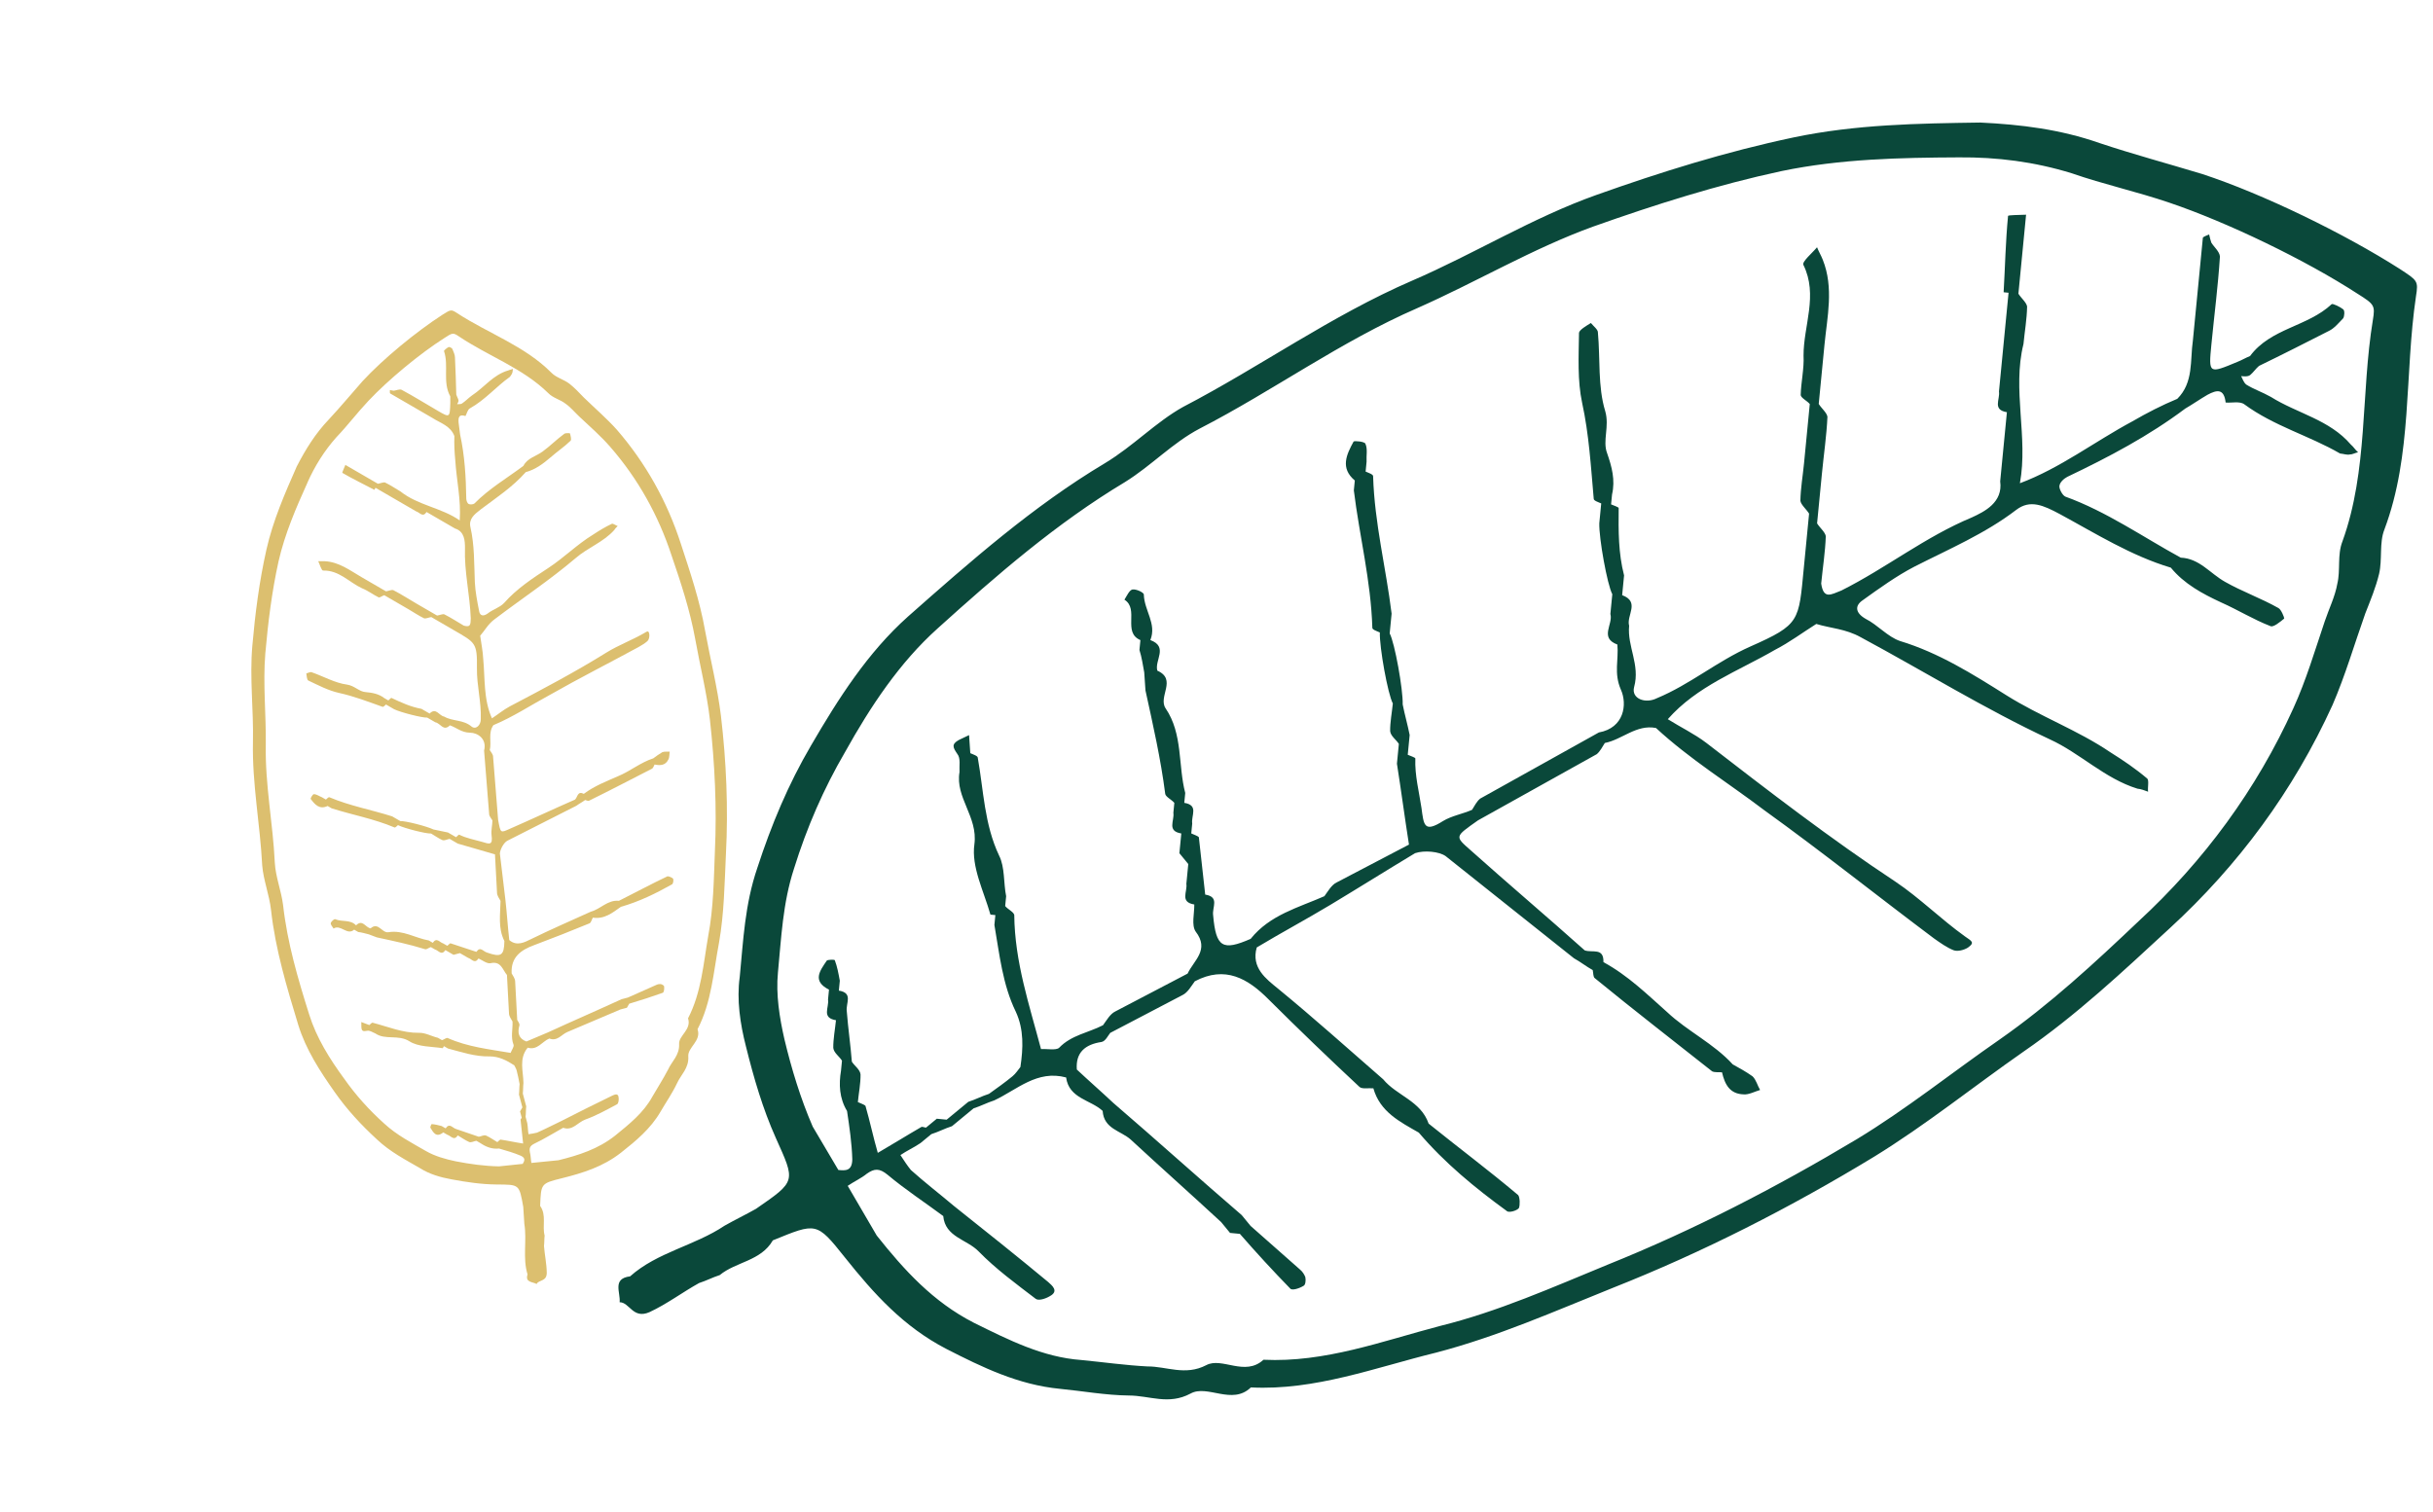 <svg xmlns="http://www.w3.org/2000/svg" width="386" height="240" fill="none"><path fill="#0A483A" d="M333.115 22.708c5.35 1.785 10.886 3.271 16.25 4.899 9.635 3.15 22.591 9.469 31.358 15.065 2.818 1.855 2.974 1.87 2.574 4.362-1.842 12.475-.542 25.097-5.011 37.001-.838 2.133-.3 4.716-.841 7.036-.525 2.163-1.348 4.14-2.187 6.273-1.737 4.893-3.161 9.816-5.196 14.522-6.214 13.633-14.934 25.44-25.847 35.453-7.451 6.87-14.746 13.754-23.201 19.577-7.955 5.554-15.487 11.625-23.709 16.679-13.246 8.047-27.026 15.093-41.466 20.809-9.195 3.695-18.263 7.718-27.977 10.255-9.698 2.38-19.205 6.045-29.411 5.529-2.962 2.876-6.893-.511-9.562.97-3.495 1.875-6.5.318-9.813.313-3.626-.036-7.347-.713-10.942-1.062-6.565-.637-12.292-3.408-18.004-6.335-6.76-3.503-11.462-8.705-16.104-14.533-4.5-5.657-4.515-5.5-11.415-2.69-1.898 3.296-5.851 3.387-8.424 5.51-1.14.364-2.138.899-3.278 1.263-2.669 1.481-5.055 3.306-7.864 4.615-2.638 1.167-3.161-1.572-4.739-1.567.152-1.567-1.213-3.756 1.661-4.11 4.318-3.851 10.254-4.857 14.981-8.036 1.669-.945 3.324-1.734 4.993-2.679 6.427-4.438 6.255-4.296 3.142-11.242-2.075-4.63-3.494-9.513-4.742-14.538-.916-3.568-1.489-7.42-.983-11.009.563-5.798.798-11.469 2.782-17.287 2.248-6.9 4.919-13.284 8.512-19.42 4.356-7.486 9.009-14.785 15.401-20.492 9.838-8.694 19.847-17.529 31.237-24.332 4.524-2.724 8.046-6.495 12.384-8.921 12.297-6.399 23.496-14.486 36.342-20.041 9.881-4.261 19.117-10.008 29.25-13.611 10.132-3.604 20.547-6.864 31.339-9.138 9.825-2.052 19.623-2.208 29.577-2.349 6.439.309 12.676 1.072 18.933 3.261Zm-22.31 2.264c-9.313.045-18.799.232-28.139 2.172-10.152 2.178-20.082 5.327-29.887 8.804-9.648 3.492-18.526 8.8-27.923 12.949-12.19 5.302-22.89 13.121-34.516 19.111-4.323 2.269-7.673 5.899-11.87 8.497-10.89 6.535-20.37 14.789-29.708 23.215-6.049 5.423-10.672 12.409-14.684 19.612-3.407 5.838-6.048 11.908-8.108 18.51-1.798 5.52-2.018 11.034-2.55 16.519-.335 3.447.253 7.142 1.028 10.539 1.122 4.696 2.557 9.423 4.491 13.881l4.066 6.88c1.094.106 2.188.212 2.214-1.683-.069-2.538-.451-5.106-.833-7.674-1.224-2.017-1.324-4.241-.955-6.419.046-.47.107-1.097.152-1.567-.408-.673-1.3-1.234-1.38-2.032-.02-1.426.289-2.978.426-4.388-2.33-.384-1.068-2.002-1.259-3.286.045-.47.106-1.097.152-1.567-2.707-1.37-1.446-2.987-.341-4.62.172-.141 1.281-.192 1.266-.035.378.986.584 2.113.79 3.24-.046.47-.106 1.097-.152 1.567 2.329.384 1.068 2.002 1.259 3.286.21 2.709.592 5.277.803 7.986.408.673 1.3 1.234 1.38 2.032.02 1.426-.289 2.978-.426 4.388.454.202 1.064.42 1.205.592.71 2.441 1.248 5.024 1.958 7.466 2.341-1.355 4.525-2.725 6.865-4.079.172-.142.469.045.782.075.514-.424 1.2-.99 1.715-1.415.469.046 1.094.106 1.563.152 1.201-.991 2.23-1.84 3.431-2.831 1.139-.363 2.138-.899 3.278-1.263 1.357-.976 2.542-1.81 3.743-2.8.515-.425.888-1.021 1.246-1.461.446-2.962.578-5.955-.726-8.77-2.106-4.317-2.588-9.109-3.397-13.775.046-.47.106-1.097.152-1.567-.313-.03-.782-.076-.782-.076-1.057-3.74-3.051-7.572-2.545-11.161.582-4.372-3.067-7.415-2.359-11.459-.065-.955.213-2.194-.352-2.881-.69-1.016-.957-1.517.213-2.194.499-.268 1.155-.521 1.654-.789.065.956.131 1.911.196 2.867.453.202 1.22.434 1.189.748.92 5.151 1.029 10.539 3.386 15.513.927 1.83.684 4.337 1.111 6.435-.046.47-.106 1.097-.152 1.567.423.515 1.331.92 1.441 1.405.067 7.441 2.398 14.31 4.245 21.291.954-.066 2.345.228 2.86-.197 1.932-2.027 4.65-2.396 6.976-3.593.545-.738 1.12-1.79 1.947-2.184 3.824-2.002 7.647-4.003 11.47-6.005.995-2.118 3.522-3.77 1.279-6.677-.69-1.016-.195-2.866-.214-4.292-2.33-.384-1.068-2.001-1.259-3.285.106-1.097.198-2.037.304-3.134-.423-.516-.988-1.203-1.411-1.719.046-.47.106-1.097.152-1.567s.107-1.097.152-1.567c-2.329-.384-1.068-2.002-1.259-3.286.046-.47.107-1.096.152-1.567-.423-.515-1.33-.92-1.441-1.405-.718-5.606-1.936-10.944-3.138-16.438-.065-.956-.13-1.911-.196-2.866-.206-1.127-.397-2.411-.759-3.554.046-.47.106-1.097.152-1.567-2.879-1.228-.154-4.918-2.533-6.415.373-.596.777-1.506 1.261-1.617.641-.096 1.846.495 1.815.809.07 2.538 2.075 4.63 1.035 7.218 2.894 1.072.634 3.225 1.107 4.853 3.176 1.415.074 4.12 1.313 5.98 2.762 4.064 1.962 9.048 3.115 13.431-.046.47-.107 1.096-.152 1.567 2.329.384 1.068 2.001 1.259 3.285-.046.47-.107 1.097-.152 1.567.453.202 1.063.42 1.204.592.337 3.038.673 6.076 1.009 9.113 2.33.385 1.068 2.002 1.259 3.286.451 5.106 1.5 5.682 5.949 3.741 3.052-3.816 7.581-4.958 11.702-6.773.545-.738 1.12-1.789 1.948-2.184 3.823-2.001 7.646-4.003 11.47-6.004-.684-4.337-1.226-8.502-1.91-12.839.107-1.097.198-2.037.304-3.134-.408-.673-1.3-1.234-1.38-2.032-.02-1.426.289-2.978.426-4.388-.801-1.501-2.134-8.907-2.062-11.272-.454-.203-1.22-.435-1.19-.749-.223-7.456-2.055-14.593-2.934-21.796.046-.47.107-1.097.153-1.567-2.334-1.966-1.34-4.084-.189-6.187.172-.141 1.735.01 1.861.339.393.829.13 1.911.195 2.866-.046.47-.107 1.097-.152 1.567.454.202 1.22.435 1.189.748.224 7.456 2.055 14.593 2.934 21.797-.106 1.097-.198 2.037-.304 3.134.801 1.502 2.133 8.907 2.062 11.273.317 1.612.79 3.24 1.107 4.852-.107 1.097-.198 2.037-.305 3.134.454.203 1.22.435 1.205.592-.102 2.679.593 5.277.974 7.845.367 2.724.402 3.993 3.428 2.073 1.342-.819 3.107-1.122 4.59-1.769.374-.597.762-1.35 1.277-1.775 6.335-3.497 12.514-7.01 18.85-10.508 4.014-.717 4.535-4.463 3.498-6.778-1.164-2.644-.326-4.777-.566-7.173-2.894-1.072-.634-3.225-1.107-4.853.106-1.097.197-2.037.304-3.134-.801-1.501-2.134-8.907-2.062-11.272.107-1.097.198-2.037.304-3.134-.453-.202-1.22-.435-1.189-.748-.452-5.105-.746-10.196-1.838-15.205-.76-3.554-.551-7.33-.499-11.121.046-.47 1.216-1.147 1.887-1.557.423.516 1.159 1.062 1.114 1.532.386 4.15-.04 8.537 1.158 12.45.71 2.442-.456 4.701.299 6.672.74 2.128 1.324 4.241.784 6.561-.046.47-.107 1.097-.153 1.567.454.202 1.221.435 1.205.592-.037 3.634-.059 7.112.857 10.681-.106 1.097-.198 2.037-.304 3.134 2.894 1.072.634 3.225 1.107 4.853-.32 3.291 1.767 6.182.792 9.725-.496 1.85 1.788 2.705 3.614 1.775 5.261-2.179 9.564-5.873 14.84-8.209 7.914-3.502 7.647-4.003 8.468-12.464.274-2.821.563-5.798.836-8.618-.408-.672-1.285-1.39-1.38-2.032.041-2.052.38-3.917.578-5.955.106-1.097.197-2.037.304-3.134.198-2.037.41-4.231.608-6.268-.423-.516-1.331-.92-1.441-1.405.041-2.052.567-4.216.452-6.283-.013-4.747 2.349-9.579-.023-14.396-.267-.5 1.448-1.916 2.165-2.795.251.657.66 1.329.911 1.987 1.778 4.443.697 9.084.271 13.471-.304 3.134-.609 6.268-.913 9.402.408.672 1.285 1.39 1.381 2.032-.133 2.993-.578 5.955-.882 9.088-.259 2.664-.502 5.171-.761 7.835.408.672 1.285 1.39 1.381 2.032-.087 2.522-.487 5.014-.73 7.521.382 2.568 1.567 1.734 3.206 1.102 7.133-3.579 13.292-8.517 20.691-11.595 1.983-.915 4.964-2.365 4.501-5.732.35-3.604.715-7.365 1.065-10.969-2.33-.384-1.068-2.002-1.259-3.286.198-2.037.411-4.231.608-6.268.305-3.134.609-6.268.913-9.402-.313-.03-.782-.076-.782-.076.239-4.089.307-8.037.702-12.111.016-.157 1.75-.146 2.86-.197-.046.47-.107 1.097-.152 1.567-.35 3.604-.715 7.365-1.065 10.969.408.672 1.285 1.39 1.381 2.032-.042 2.052-.381 3.917-.578 5.955-1.809 7.259.774 14.785-.566 22.09 6.385-2.386 11.843-6.601 17.835-9.816 2.341-1.355 4.666-2.553 7.133-3.579 2.618-2.593 2.015-6.131 2.475-9.25.304-3.134.609-6.268.913-9.402.228-2.35.456-4.701.669-6.895.015-.157.671-.409.999-.536.11.485.221.971.347 1.299.408.672 1.285 1.39 1.365 2.189-.3 4.716-.897 9.245-1.353 13.946-.456 4.701-.456 4.701 4.149 2.775.655-.253 1.326-.662 1.982-.915 3.27-4.428 9.129-4.65 12.948-8.234.172-.141 1.377.45 1.815.809.298.187.207 1.127.02 1.425-.701.723-1.418 1.602-2.245 1.997-3.652 1.86-7.304 3.72-11.112 5.565-.515.425-.888 1.021-1.403 1.446-.343.283-.968.222-1.437.177.267.5.378.986.816 1.345 1.19.748 2.566 1.198 3.912 1.961 4.164 2.619 9.277 3.589 12.679 7.558.438.359.705.859 1.144 1.218-.484.111-.984.379-1.296.349-.484.111-.938-.091-1.563-.152-4.931-2.851-10.467-4.338-15.18-7.8-.736-.546-2.032-.197-2.97-.288-.256-2.239-1.38-2.032-2.878-1.228-1.171.677-2.356 1.511-3.526 2.188-5.787 4.342-12.107 7.683-18.724 10.837-.5.268-1.186.834-1.247 1.461-.045.47.489 1.471.943 1.673 6.554 2.376 12.315 6.415 18.309 9.686 2.986.132 4.648 2.507 7.043 3.847 2.692 1.527 5.742 2.614 8.434 4.14.454.202.958 1.516.942 1.673-.686.566-1.715 1.415-2.169 1.213-2.737-1.057-5.117-2.553-7.839-3.766-3.02-1.4-5.868-2.942-7.985-5.52-6.287-1.876-11.938-5.429-17.634-8.513-2.551-1.355-4.664-2.351-6.878-.667-4.944 3.791-10.704 6.237-16.182 9.027-2.824 1.466-5.538 3.417-8.252 5.368-1.186.834-1.136 1.946.508 2.896 1.956.981 3.508 2.871 5.494 3.538 6.131 1.861 11.485 5.227 16.838 8.594 5.354 3.367 11.298 5.526 16.48 9.034 2.082 1.309 4.007 2.603 5.903 4.211.282.343.019 1.425.115 2.067-.61-.217-1.064-.419-1.689-.48-5.209-1.613-9.079-5.627-13.914-7.836-10.264-4.792-19.938-10.793-29.985-16.197-2.395-1.339-4.755-1.41-7.054-2.108-2.184 1.37-4.227 2.912-6.552 4.109-5.852 3.387-12.393 5.757-17.005 11.004 2.082 1.309 4.194 2.305 6.105 3.756 9.834 7.598 19.668 15.196 30.048 22.055 3.851 2.589 7.157 5.915 10.993 8.66 1.034.733 1.644.95.458 1.784-.671.41-1.639.632-2.249.415-1.064-.42-2.097-1.153-3.131-1.886-8.972-6.723-17.758-13.745-26.902-20.327-5.731-4.352-11.836-8.108-17.193-13.057-3.096-.617-5.387 1.85-8.12 2.375-.374.597-.762 1.35-1.277 1.775-6.335 3.497-12.514 7.01-18.85 10.508-3.728 2.643-3.712 2.487-1.097 4.797 5.953 5.323 12.077 10.504 18.03 15.827 1.22.435 3.046-.495 2.974 1.871 3.897 2.118 6.921 5.1 10.117 7.941 3.18 2.998 7.405 4.989 10.398 8.285 1.049.577 2.097 1.153 3.131 1.886.579.531.801 1.501 1.209 2.174-.812.237-1.811.773-2.592.697-2.204-.056-3.005-1.557-3.448-3.498-.469-.046-1.109.05-1.563-.152-6.154-4.868-12.465-9.751-18.605-14.776-.297-.187-.236-.814-.347-1.299-1.049-.576-1.926-1.294-2.974-1.87-6.734-5.399-13.625-10.813-20.359-16.212-1.033-.733-3.378-.961-4.846-.47-4.524 2.724-8.893 5.464-13.417 8.188-3.854 2.315-7.849 4.458-11.703 6.773-.944 3.23 1.561 5.055 3.315 6.49 5.701 4.666 11.215 9.63 16.744 14.438 2.117 2.578 5.979 3.427 7.207 7.026 4.683 3.776 9.537 7.411 14.205 11.344.282.343.317 1.612.115 2.067-.359.44-1.655.789-1.937.445-5.01-3.65-9.834-7.598-13.941-12.426-2.99-1.713-6.151-3.285-7.208-7.026-.781-.076-1.75.147-2.188-.212-4.919-4.59-9.682-9.165-14.43-13.897-3.306-3.326-6.891-5.414-11.713-2.876-.545.738-1.12 1.789-1.947 2.183-3.824 2.002-7.647 4.003-11.47 6.005-.359.44-.763 1.349-1.403 1.445-2.562.384-4.106 1.658-3.895 4.368 1.88 1.764 3.916 3.543 5.796 5.307 6.845 5.884 13.518 11.91 20.363 17.794.424.516.988 1.203 1.411 1.719l7.848 6.93c.439.359.706.86.832 1.188.11.486.034 1.269-.294 1.395-.671.41-1.81.774-2.093.43-2.726-2.795-5.438-5.748-7.993-8.685-.469-.045-1.094-.106-1.563-.151-.423-.516-.988-1.203-1.411-1.719-4.778-4.418-9.571-8.68-14.35-13.098-1.597-1.42-4.255-1.678-4.45-4.544-1.88-1.764-5.334-1.941-5.796-5.308-4.614-1.239-7.762 1.936-11.398 3.639-1.14.364-2.139.9-3.279 1.264-1.2.99-2.23 1.839-3.43 2.83-1.14.364-2.139.9-3.279 1.264-.514.424-1.2.99-1.715 1.415-1.014.692-2.169 1.213-3.183 1.905.549.845 1.099 1.689 1.663 2.376 2.178 1.952 4.526 3.761 6.86 5.728 4.98 3.963 9.96 7.926 14.925 12.046.58.531 1.754 1.436.256 2.239-.671.41-1.81.774-2.249.415-3.085-2.356-6.326-4.727-9.053-7.522-1.864-1.921-5.303-2.255-5.609-5.606-2.944-2.184-6.059-4.226-8.832-6.552-1.315-1.076-2.112-.996-3.297-.162-.858.708-2.013 1.229-3.027 1.921l4.6 7.881c4.359 5.484 8.92 10.514 15.383 13.83 5.571 2.755 10.985 5.495 17.096 5.93 3.439.334 7.019.84 10.474 1.017 3-.025 6.005 1.532 9.329-.202 2.496-1.339 6.13 1.861 9.077-.859 9.737.471 18.745-2.926 27.974-5.352 9.214-2.269 17.955-6.166 26.666-9.749 13.628-5.479 26.752-12.272 39.484-19.894 7.879-4.771 15.067-10.559 22.679-15.831 7.956-5.555 15.064-12.141 22.016-18.742 10.398-9.588 18.76-20.956 24.585-33.836 2.005-4.392 3.414-9.159 4.964-13.754.667-1.992 1.646-3.953 2-5.975.526-2.163-.028-4.59.811-6.723 4.095-11.307 2.906-23.444 4.828-35.12.385-2.335.244-2.507-2.433-4.191-8.313-5.394-20.674-11.339-29.84-14.443-5.193-1.769-10.447-2.912-15.483-4.666-5.975-1.845-11.9-2.579-17.901-2.528Z"/><path fill="#DCBF6F" d="M52.21 66.516c1.821-1.95 3.55-4.04 5.307-6.027 3.252-3.526 8.521-7.856 12.655-10.527 1.353-.847 1.39-.911 2.384-.249 5.005 3.248 10.692 5.174 14.934 9.44.753.781 1.97 1.057 2.862 1.747.827.652 1.516 1.395 2.269 2.176 1.763 1.711 3.601 3.293 5.226 5.095 4.642 5.357 8.006 11.434 10.166 18.1 1.489 4.558 3.015 9.052 3.856 13.836.824 4.516 1.954 8.952 2.51 13.485.855 7.283 1.174 14.599.791 21.937-.221 4.684-.275 9.378-1.095 14.056-.885 4.642-1.18 9.454-3.411 13.743.654 1.841-1.577 2.866-1.465 4.305.119 1.873-1.143 2.86-1.797 4.284-.729 1.553-1.753 3.021-2.611 4.499-1.566 2.699-3.886 4.618-6.269 6.5-2.838 2.219-6.002 3.218-9.423 4.068-3.32.822-3.255.86-3.404 4.382 1.044 1.465.305 3.184.712 4.709-.068.562-.034 1.097-.102 1.659.112 1.44.427 2.826.438 4.292-.017 1.365-1.299 1.051-1.607 1.731-.644-.374-1.855-.218-1.441-1.524-.807-2.616-.071-5.368-.509-8.028-.078-.904-.092-1.771-.17-2.676-.644-3.638-.617-3.537-4.218-3.564-2.401-.019-4.781-.37-7.189-.822-1.716-.308-3.486-.82-4.931-1.744-2.384-1.383-4.778-2.601-6.89-4.6-2.526-2.325-4.747-4.731-6.68-7.485-2.364-3.348-4.588-6.787-5.785-10.66-1.804-5.945-3.635-11.99-4.321-18.23-.281-2.483-1.211-4.741-1.401-7.085-.333-6.551-1.608-12.961-1.469-19.582.112-5.09-.543-10.195-.099-15.264.444-5.069 1.092-10.192 2.238-15.283 1.051-4.631 2.913-8.877 4.811-13.188 1.4-2.71 2.957-5.243 5.13-7.505Zm-3.418 10.045c-1.814 4.016-3.601 8.134-4.604 12.535-1.061 4.797-1.661 9.689-2.095 14.592-.397 4.839.139 9.704.075 14.563-.118 6.289 1.14 12.432 1.428 18.614.126 2.306 1.028 4.462 1.319 6.779.668 5.973 2.353 11.676 4.141 17.353 1.143 3.67 3.239 7.034 5.548 10.178 1.841 2.615 3.934 4.946 6.368 7.133 2.021 1.86 4.351 3.04 6.606 4.349 1.417.822 3.123 1.297 4.737 1.632 2.241.441 4.557.754 6.856.8l3.76-.395c.261-.45.522-.9-.288-1.284-1.105-.47-2.285-.811-3.466-1.152-1.109.129-2.085-.266-2.95-.853-.193-.112-.451-.262-.644-.374-.37.043-.787.317-1.146.194-.617-.272-1.224-.711-1.804-1.047-.624.927-1.071.065-1.661-.105-.193-.112-.451-.262-.644-.374-1.122.895-1.57.034-2.055-.763-.027-.102.17-.589.234-.552.498.032 1.024.165 1.55.298.193.113.451.262.644.374.624-.926 1.071-.065 1.661.105 1.207.443 2.387.784 3.594 1.227.37-.043.787-.317 1.146-.194.617.272 1.224.711 1.804 1.047.176-.155.39-.375.492-.402 1.19.175 2.408.452 3.598.627-.122-1.273-.281-2.483-.404-3.756-.027-.102.112-.193.186-.322-.081-.305-.19-.711-.271-1.016.112-.193.261-.45.373-.643-.19-.712-.353-1.322-.543-2.033.068-.562.034-1.097.102-1.66-.153-.775-.278-1.45-.468-2.161-.081-.305-.265-.583-.383-.824-1.187-.775-2.448-1.421-3.917-1.414-2.272.056-4.428-.68-6.595-1.25-.193-.112-.451-.262-.644-.374-.075.129-.186.322-.186.322-1.817-.282-3.859-.178-5.303-1.102-1.767-1.111-3.794-.14-5.395-1.241-.424-.16-.902-.523-1.309-.416-.573.097-.841.114-.902-.523-.017-.268.003-.6-.014-.867.424.16.848.32 1.272.48.176-.155.427-.439.556-.365 2.397.618 4.737 1.633 7.341 1.597.97-.038 2.001.56 2.987.789.193.112.451.262.644.374.305-.081.658-.391.888-.344 3.215 1.436 6.629 1.786 9.996 2.365.159-.423.559-.964.478-1.269-.492-1.23-.115-2.473-.173-3.709-.21-.38-.549-.834-.556-1.268-.108-2.039-.217-4.078-.326-6.117-.716-.845-.929-2.257-2.621-1.865-.573.097-1.272-.48-1.889-.752-.624.927-1.071.065-1.661-.105-.451-.262-.838-.486-1.289-.748-.305.081-.712.188-1.017.269-.193-.112-.451-.262-.644-.374-.193-.112-.451-.262-.644-.374-.624.927-1.071.065-1.662-.105-.193-.112-.451-.262-.644-.374-.305.081-.658.391-.888.344-2.553-.795-5.09-1.322-7.691-1.886-.424-.16-.848-.32-1.272-.48-.526-.133-1.116-.304-1.679-.373-.193-.112-.451-.262-.644-.374-1.095.997-2.147-.902-3.259-.173-.183-.278-.495-.631-.448-.861.085-.294.576-.696.705-.621 1.105.469 2.401.018 3.309.975 1.031-1.034 1.512.362 2.306.479 1.234-1.088 1.787.779 2.831.612 2.292-.388 4.279.937 6.392 1.304.193.112.451.262.644.374.624-.927 1.071-.066 1.662.105.193.112.451.262.644.374.176-.156.39-.375.492-.402 1.373.453 2.747.907 4.12 1.36.624-.927 1.071-.066 1.661.105 2.285.811 2.74.473 2.78-1.823-1.041-2.065-.641-4.238-.611-6.368-.21-.38-.549-.835-.556-1.268-.109-2.039-.217-4.078-.326-6.117-2.001-.56-3.9-1.147-5.9-1.706-.451-.262-.838-.486-1.288-.748-.37.043-.787.317-1.146.194-.617-.272-1.224-.71-1.804-1.047-.804.049-4.252-.835-5.256-1.332-.176.156-.427.44-.556.365-3.252-1.372-6.684-1.989-9.956-3.028-.193-.113-.451-.262-.644-.374-1.305.617-2.021-.228-2.699-1.137-.027-.102.346-.745.512-.734.434-.006.848.32 1.272.48.193.112.451.262.644.374.176-.155.427-.439.556-.365 3.252 1.372 6.684 1.989 9.956 3.029.451.262.838.486 1.288.748.804-.05 4.252.835 5.256 1.331.756.182 1.55.298 2.306.479.451.262.838.487 1.288.748.176-.155.427-.439.492-.402 1.133.572 2.387.784 3.567 1.125 1.244.379 1.797.614 1.567-1.067-.088-.738.129-1.557.142-2.323-.183-.278-.431-.593-.512-.898-.258-3.415-.553-6.765-.811-10.179.481-1.869-1.028-2.83-2.228-2.839-1.367-.02-2.119-.801-3.198-1.169-1.031 1.034-1.512-.362-2.306-.479-.451-.262-.838-.486-1.288-.748-.804.05-4.252-.835-5.256-1.331-.451-.262-.838-.487-1.289-.748-.176.155-.427.439-.556.364-2.285-.811-4.534-1.686-6.904-2.202-1.679-.373-3.262-1.206-4.883-1.975-.193-.112-.254-.749-.298-1.118.305-.08.685-.29.878-.178 1.862.651 3.666 1.698 5.585 1.953 1.19.175 1.933 1.122 2.93 1.185 1.061.1 2.085.265 2.977.954.193.112.451.262.644.374.176-.155.427-.439.492-.402 1.556.731 3.048 1.425 4.764 1.734.451.262.838.486 1.289.748 1.031-1.034 1.512.362 2.306.479 1.353.785 3.008.456 4.34 1.573.699.578 1.516-.237 1.475-1.205.098-2.693-.644-5.272-.611-8.001.051-4.095-.217-4.078-3.696-6.097-1.16-.673-2.384-1.383-3.543-2.057-.37.043-.851.279-1.146.194-.875-.422-1.611-.935-2.448-1.421-.451-.262-.838-.486-1.288-.748-.838-.486-1.74-1.01-2.577-1.496-.305.081-.658.391-.888.344-.875-.422-1.702-1.074-2.615-1.431-2.045-.929-3.659-2.897-6.199-2.824-.268.016-.539-1-.776-1.482.332.021.702-.022 1.034-.001 2.262.11 4.045 1.488 5.849 2.535 1.289.748 2.577 1.496 3.866 2.243.37-.043.851-.279 1.146-.194 1.262.646 2.448 1.421 3.737 2.169 1.095.636 2.126 1.234 3.221 1.869.37-.043.851-.279 1.146-.194 1.068.534 2.062 1.196 3.092 1.795 1.18.341 1.055-.333 1.105-1.163-.136-3.773-1.048-7.396-.916-11.185-.004-1.033-.041-2.601-1.58-3.065-1.482-.86-3.028-1.757-4.51-2.617-.624.927-1.071.066-1.661-.105-.838-.486-1.74-1.01-2.577-1.496-1.289-.748-2.577-1.496-3.866-2.243-.075.129-.186.321-.186.321-1.712-.908-3.398-1.714-5.073-2.686-.064-.037.281-.782.478-1.269.193.112.451.262.644.374 1.482.86 3.028 1.757 4.51 2.617.37-.043.851-.279 1.146-.194.875.422 1.611.935 2.448 1.421 2.767 2.207 6.514 2.577 9.393 4.592.231-3.217-.509-6.395-.712-9.606-.122-1.274-.18-2.51-.136-3.773-.6-1.637-2.241-2.074-3.493-2.886-1.289-.748-2.577-1.496-3.866-2.243-.966-.561-1.933-1.122-2.835-1.645-.064-.037-.044-.369-.034-.535.231.048.461.096.627.106.37-.043.851-.279 1.21-.157 1.97 1.057 3.801 2.206 5.734 3.328 1.933 1.122 1.933 1.122 2.011-1.239.02-.332-.024-.701-.004-1.033-1.261-2.279-.203-4.843-.994-7.192-.027-.102.465-.504.705-.622.139-.091.526.133.617.272.173.444.41.925.417 1.359.081 1.937.163 3.875.207 5.876.081.305.265.583.346.888.054.203-.095.46-.207.653.268-.016.498.032.739-.086.556-.365 1.021-.868 1.614-1.297 1.946-1.276 3.37-3.285 5.747-3.967.241-.118.509-.134.749-.252-.047.23-.03.498-.105.626-.047.23-.224.386-.373.643-2.197 1.56-3.926 3.65-6.344 4.996-.38.209-.485.836-.709 1.221-1.014-.331-1.146.194-1.095.997.061.637.187 1.311.248 1.948.729 3.344.922 6.721.977 10.189.017.268.125.674.383.824.193.112.729.08.905-.076 2.313-2.352 5.185-4.036 7.772-5.971.644-1.259 1.994-1.506 3.042-2.273 1.187-.858 2.255-1.956 3.442-2.814.176-.155.841-.113.905-.076.108.407.271 1.017.095 1.172-.994.97-2.106 1.699-3.164 2.632-1.197 1.024-2.421 1.946-3.947 2.349-2.045 2.336-4.686 4.068-7.134 5.912-1.085.831-1.929 1.544-1.641 2.828.658 2.873.577 5.833.699 8.739.075 1.504.38 3.056.685 4.607.126.674.614.872 1.346.352.807-.649 1.926-.944 2.604-1.668 2.007-2.272 4.51-3.912 7.012-5.553 2.502-1.641 4.601-3.773 7.131-5.312.973-.638 1.909-1.212 2.974-1.711.203-.054.617.272.912.357-.214.22-.39.375-.539.632-1.719 1.923-4.208 2.799-6.11 4.444-4.083 3.473-8.569 6.454-12.872 9.713-1.048.767-1.543 1.768-2.296 2.62.159 1.21.42 2.392.478 3.628.305 3.185.037 6.466 1.387 9.483.973-.638 1.817-1.351 2.818-1.887 5.205-2.736 10.41-5.472 15.405-8.587 1.872-1.148 3.954-1.916 5.889-3.026.519-.3.733-.52.858.154.044.369-.051.83-.264 1.05-.39.375-.909.675-1.428.975-4.659 2.537-9.409 4.935-14.041 7.574-3.001 1.609-5.819 3.497-9.003 4.828-.875 1.21-.264 2.681-.576 3.961.183.278.431.594.512.899.258 3.414.553 6.764.811 10.178.404 2.125.339 2.087 1.848 1.417 3.462-1.514 6.897-3.129 10.359-4.642.427-.44.387-1.408 1.39-.912 1.678-1.259 3.557-1.973 5.408-2.789 1.916-.779 3.605-2.204 5.612-2.843.454-.338.909-.676 1.428-.976.342-.145.803-.049 1.173-.093-.058.397-.024.932-.21 1.253-.458.937-1.262.986-2.184.795-.112.193-.197.487-.373.642-3.306 1.69-6.649 3.444-10.02 5.097-.139.091-.397-.059-.627-.107-.454.338-.936.574-1.39.912-3.648 1.835-7.334 3.734-10.983 5.568-.519.301-1.078 1.265-1.156 1.993.281 2.483.6 4.902.882 7.385.237 2.114.373 4.254.611 6.368 1.204 1.042 2.482.324 3.445-.148 3.13-1.535 6.351-2.93 9.508-4.363 1.526-.403 2.652-1.898 4.442-1.718 2.546-1.271 5.066-2.644 7.677-3.878.203-.054.756.181.912.357.119.241.013.867-.19.921-2.557 1.437-5.205 2.736-8.091 3.553-1.326.948-2.624 1.999-4.442 1.717-.186.322-.281.782-.522.9-2.943 1.213-5.849 2.362-8.82 3.473-2.082.768-3.686 1.899-3.543 4.474.21.379.549.834.556 1.268.108 2.039.217 4.078.326 6.117.119.24.431.593.346.888-.339 1.178-.095 2.093 1.112 2.535 1.129-.461 2.296-.987 3.425-1.449 3.879-1.787 7.785-3.472 11.665-5.259.305-.08.712-.188 1.017-.268 1.509-.671 3.018-1.342 4.527-2.013.24-.118.508-.134.674-.124.231.048.553.235.543.401.044.369-.024.931-.227.985-1.74.623-3.544 1.209-5.31 1.73-.112.193-.261.45-.373.643-.305.08-.712.188-1.017.268-2.841 1.187-5.619 2.41-8.46 3.596-.926.408-1.56 1.501-2.831 1.02-1.129.462-1.885 1.913-3.425 1.45-1.441 1.741-.695 3.72-.678 5.62-.068.562-.034 1.097-.102 1.66.19.711.353 1.321.543 2.033-.068.562-.034 1.097-.102 1.659.081.305.19.712.271 1.017.098.572.095 1.172.193 1.744.471-.07.943-.14 1.349-.248 1.268-.552 2.509-1.207 3.815-1.824 2.686-1.362 5.371-2.725 8.121-4.05.343-.145.963-.472 1.014.33.044.37-.024.932-.265 1.05-1.621.863-3.279 1.791-5.018 2.414-1.194.424-2.014 1.838-3.516 1.31-1.519.837-3.011 1.775-4.557 2.51-.722.354-.844.713-.719 1.387.136.509.132 1.108.231 1.681l4.296-.428c3.218-.796 6.28-1.768 8.979-3.896 2.282-1.855 4.526-3.645 5.917-6.189.82-1.414 1.742-2.855 2.499-4.306.579-1.296 1.841-2.282 1.749-4.054-.085-1.338 2.008-2.272 1.417-4.075 2.12-4.096 2.431-8.641 3.204-13.089.838-4.412.882-8.94 1.055-13.393.325-6.942-.014-13.926-.788-20.905-.502-4.329-1.577-8.561-2.346-12.874-.825-4.516-2.259-8.871-3.731-13.162-2.079-6.361-5.324-12.197-9.719-17.239-1.495-1.727-3.269-3.272-4.941-4.843-.726-.679-1.377-1.486-2.177-2.037-.827-.652-1.98-.891-2.733-1.672-4.059-3.988-9.515-5.865-14.161-8.991-.929-.625-1.031-.598-2.282.222-3.957 2.515-8.948 6.663-12.088 9.996-1.784 1.886-3.309 3.922-5.056 5.743-1.97 2.208-3.452 4.612-4.611 7.204Z"/></svg>